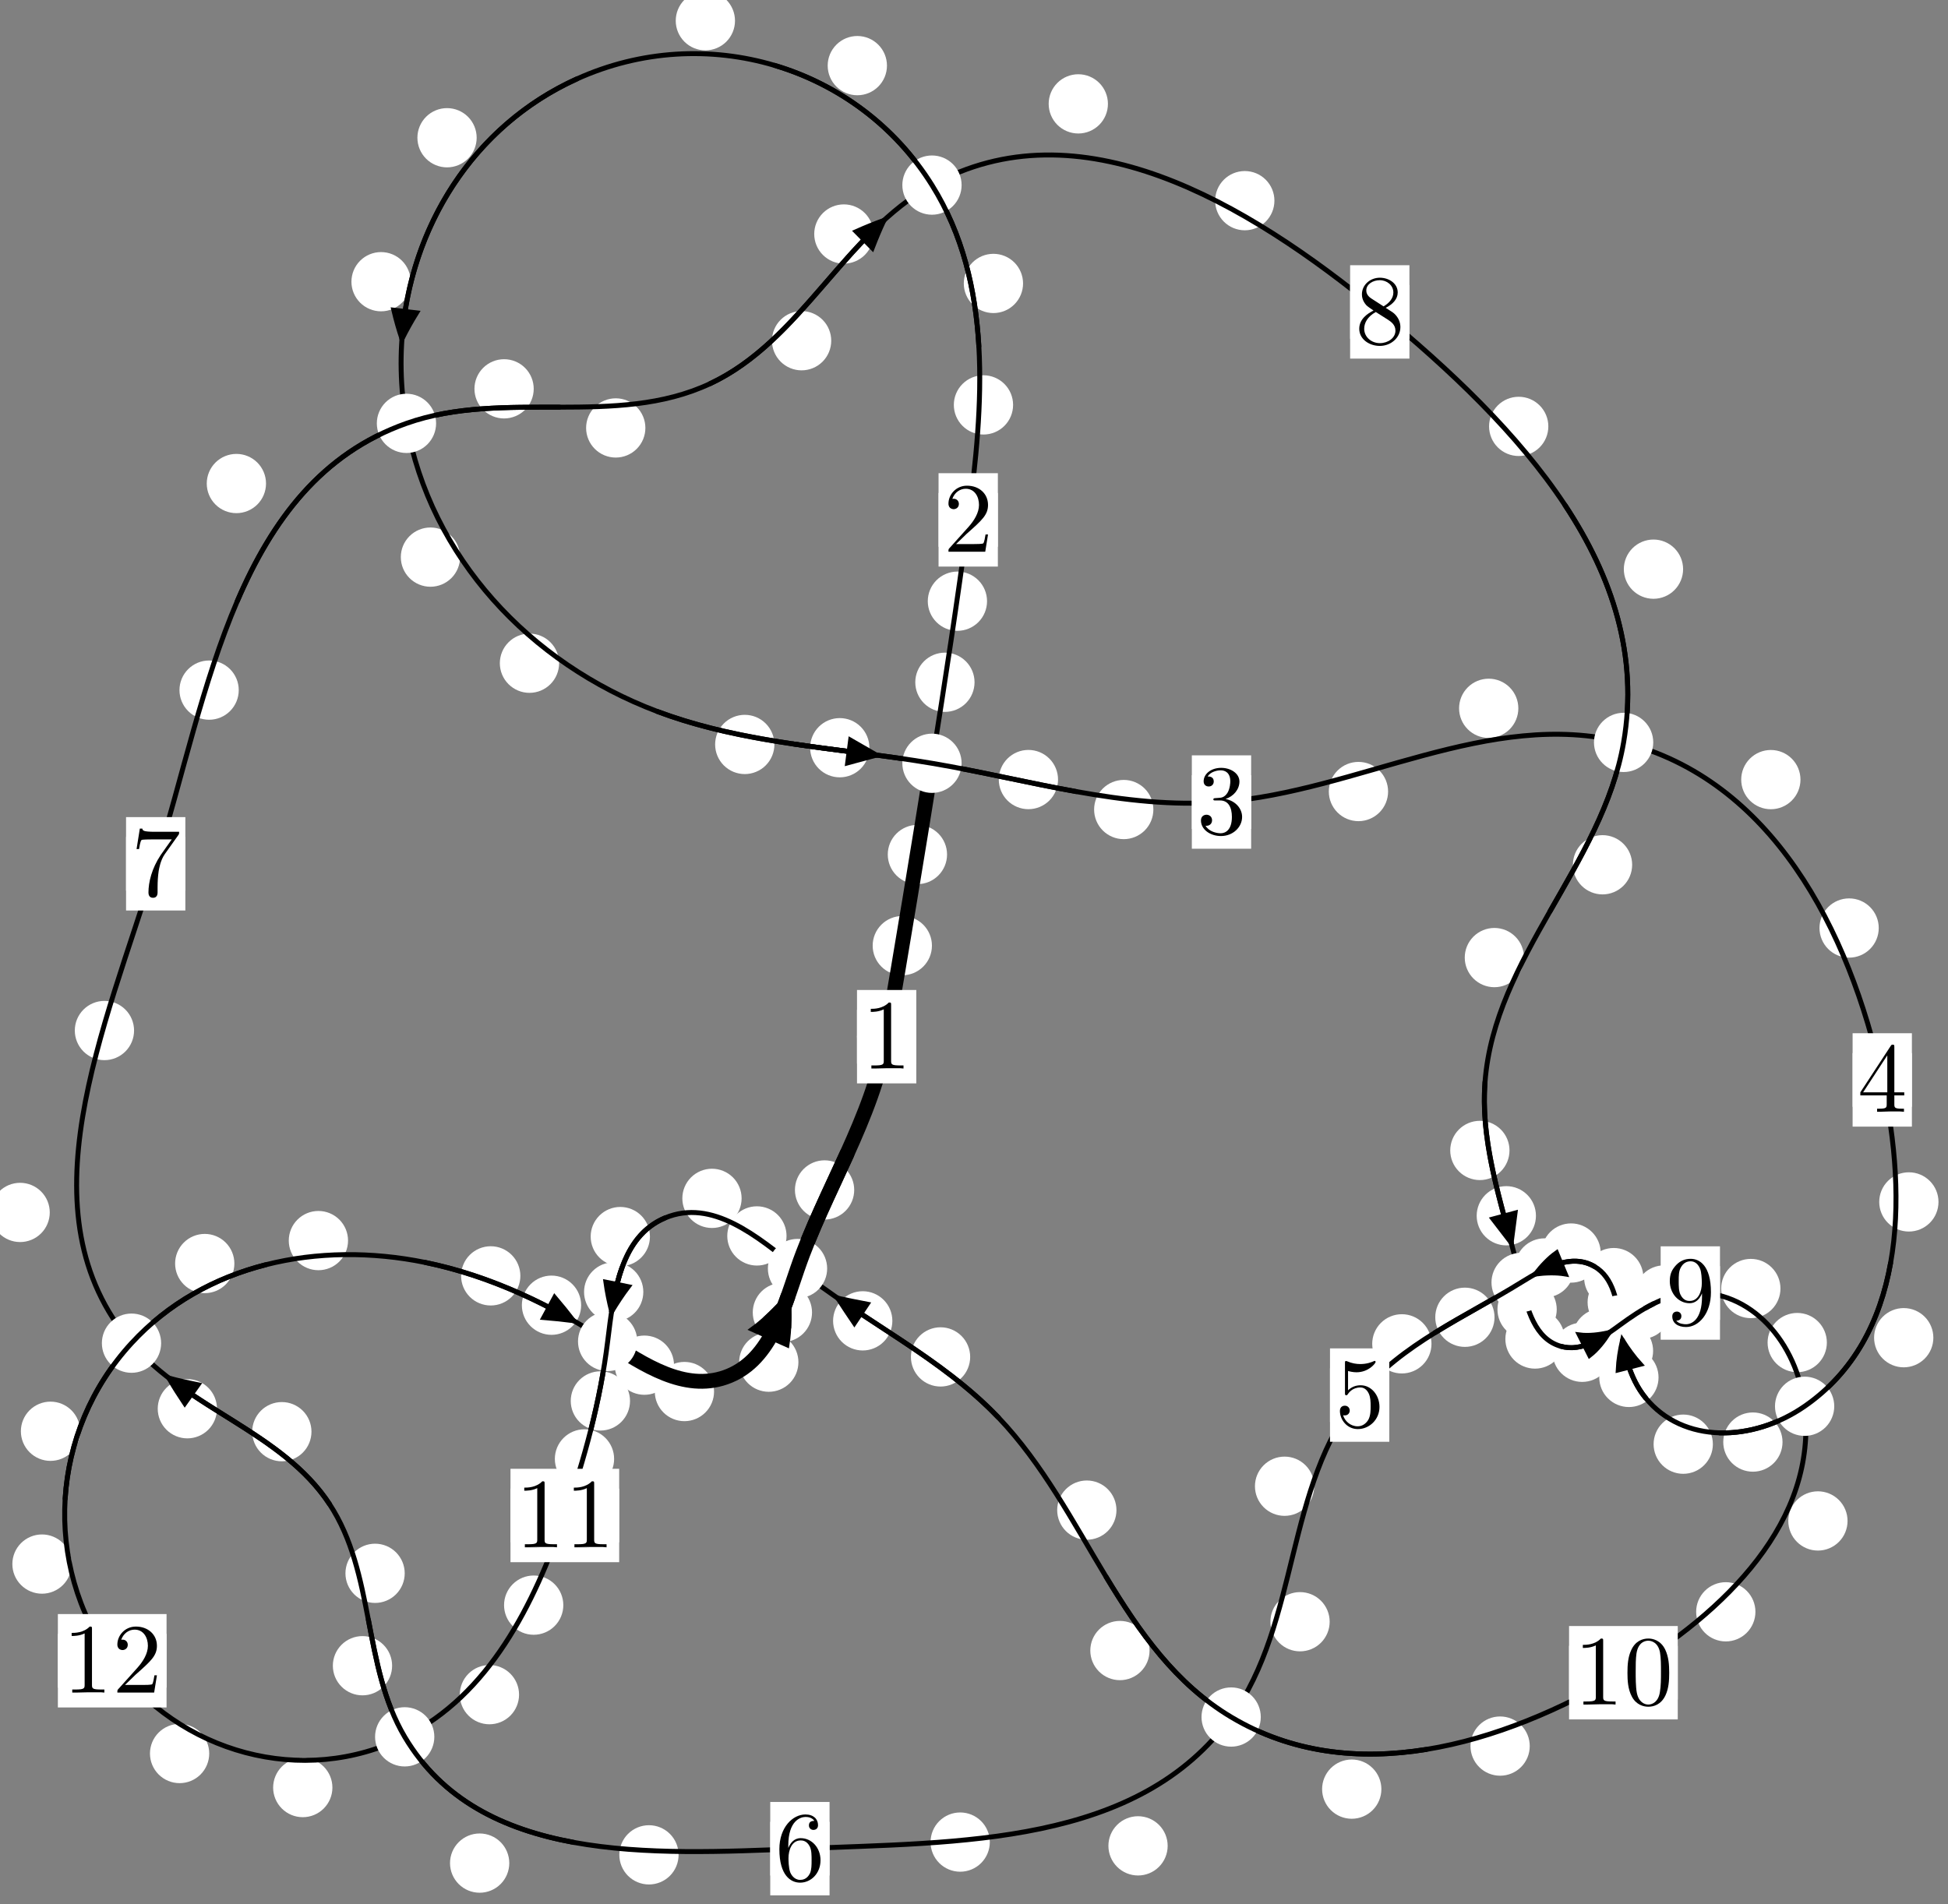 <?xml version="1.0"?>
<!-- Created by MetaPost 1.999 on 2021.07.06:0004 -->
<svg version="1.1" xmlns="http://www.w3.org/2000/svg" xmlns:xlink="http://www.w3.org/1999/xlink" width="196.477" height="192.099" viewBox="0 0 196.477 192.099">
<rect x="0" y="0" width="196.477" height="192.099" fill="#808080" stroke="none"/>
<!-- Original BoundingBox: -94.958755 -114.203049 101.518112 77.896362 -->
  <defs>
    <g transform="scale(0.01,0.01)" id="GLYPHcmr10_48">
      <path style="fill-rule: evenodd;" d="M460 -320C460 -400,455 -480,420 -554C374 -650,292 -666,250 -666C190 -666,117 -640,76 -547C44 -478,39 -400,39 -320C39 -245,43 -155,84 -79C127 2,200 22,249 22C303 22,379 1,423 -94C455 -163,460 -241,460 -320M249 -0C210 -0,151 -25,133 -121C122 -181,122 -273,122 -332C122 -396,122 -462,130 -516C149 -635,224 -644,249 -644C282 -644,348 -626,367 -527C377 -471,377 -395,377 -332C377 -257,377 -189,366 -125C351 -30,294 -0,249 -0"></path>
    </g>
    <g transform="scale(0.01,0.01)" id="GLYPHcmr10_49">
      <path style="fill-rule: evenodd;" d="M294 -640C294 -664,294 -666,271 -666C209 -602,121 -602,89 -602L89 -571C109 -571,168 -571,220 -597L220 -79C220 -43,217 -31,127 -31L95 -31L95 -0L257 -0L130 -3L217 -3L257 -3L297 -3L384 -3L419 -0L419 -31L387 -31C297 -31,294 -42,294 -79"></path>
    </g>
    <g transform="scale(0.01,0.01)" id="GLYPHcmr10_50">
      <path style="fill-rule: evenodd;" d="M127 -77L233 -180C389 -318,449 -372,449 -472C449 -586,359 -666,237 -666C124 -666,50 -574,50 -485C50 -429,100 -429,103 -429C120 -429,155 -441,155 -482C155 -508,137 -534,102 -534C94 -534,92 -534,89 -533C112 -598,166 -635,224 -635C315 -635,358 -554,358 -472C358 -392,308 -313,253 -251L61 -37C50 -26,50 -24,50 -0L421 -0L449 -174L424 -174C419 -144,412 -100,402 -85C395 -77,329 -77,307 -77"></path>
    </g>
    <g transform="scale(0.01,0.01)" id="GLYPHcmr10_51">
      <path style="fill-rule: evenodd;" d="M290 -352C372 -379,430 -449,430 -528C430 -610,342 -666,246 -666C145 -666,69 -606,69 -530C69 -497,91 -478,120 -478C151 -478,171 -500,171 -529C171 -579,124 -579,109 -579C140 -628,206 -641,242 -641C283 -641,338 -619,338 -529C338 -517,336 -459,310 -415C280 -367,246 -364,221 -363C213 -362,189 -360,182 -360C174 -359,167 -358,167 -348C167 -337,174 -337,191 -337L235 -337C317 -337,354 -269,354 -171C354 -35,285 -6,241 -6C198 -6,123 -23,88 -82C123 -77,154 -99,154 -137C154 -173,127 -193,98 -193C74 -193,42 -179,42 -135C42 -44,135 22,244 22C366 22,457 -69,457 -171C457 -253,394 -331,290 -352"></path>
    </g>
    <g transform="scale(0.01,0.01)" id="GLYPHcmr10_52">
      <path style="fill-rule: evenodd;" d="M294 -165L294 -78C294 -42,292 -31,218 -31L197 -31L197 -0L332 -0L238 -3L290 -3L332 -3L374 -3L427 -3L468 -0L468 -31L447 -31C373 -31,371 -42,371 -78L371 -165L471 -165L471 -196L371 -196L371 -651C371 -671,371 -677,355 -677C346 -677,343 -677,335 -665L28 -196L28 -165M300 -196L56 -196L300 -569"></path>
    </g>
    <g transform="scale(0.01,0.01)" id="GLYPHcmr10_53">
      <path style="fill-rule: evenodd;" d="M449 -201C449 -320,367 -420,259 -420C211 -420,168 -404,132 -369L132 -564C152 -558,185 -551,217 -551C340 -551,410 -642,410 -655C410 -661,407 -666,400 -666C399 -666,397 -666,392 -663C372 -654,323 -634,256 -634C216 -634,170 -641,123 -662C115 -665,113 -665,111 -665C101 -665,101 -657,101 -641L101 -345C101 -327,101 -319,115 -319C122 -319,124 -322,128 -328C139 -344,176 -398,257 -398C309 -398,334 -352,342 -334C358 -297,360 -258,360 -208C360 -173,360 -113,336 -71C312 -32,275 -6,229 -6C156 -6,99 -59,82 -118C85 -117,88 -116,99 -116C132 -116,149 -141,149 -165C149 -189,132 -214,99 -214C85 -214,50 -207,50 -161C50 -75,119 22,231 22C347 22,449 -74,449 -201"></path>
    </g>
    <g transform="scale(0.01,0.01)" id="GLYPHcmr10_54">
      <path style="fill-rule: evenodd;" d="M132 -328L132 -352C132 -605,256 -641,307 -641C331 -641,373 -635,395 -601C380 -601,340 -601,340 -556C340 -525,364 -510,386 -510C402 -510,432 -519,432 -558C432 -618,388 -666,305 -666C177 -666,42 -537,42 -316C42 -49,158 22,251 22C362 22,457 -72,457 -204C457 -331,368 -427,257 -427C189 -427,152 -376,132 -328M251 -6C188 -6,158 -66,152 -81C134 -128,134 -208,134 -226C134 -304,166 -404,256 -404C272 -404,318 -404,349 -342C367 -305,367 -254,367 -205C367 -157,367 -107,350 -71C320 -11,274 -6,251 -6"></path>
    </g>
    <g transform="scale(0.01,0.01)" id="GLYPHcmr10_55">
      <path style="fill-rule: evenodd;" d="M476 -609C485 -621,485 -623,485 -644L242 -644C120 -644,118 -657,114 -676L89 -676L56 -470L81 -470C84 -486,93 -549,106 -561C113 -567,191 -567,204 -567L411 -567C400 -551,321 -442,299 -409C209 -274,176 -135,176 -33C176 -23,176 22,222 22C268 22,268 -23,268 -33L268 -84C268 -139,271 -194,279 -248C283 -271,297 -357,341 -419"></path>
    </g>
    <g transform="scale(0.01,0.01)" id="GLYPHcmr10_56">
      <path style="fill-rule: evenodd;" d="M163 -457C117 -487,113 -521,113 -538C113 -599,178 -641,249 -641C322 -641,386 -589,386 -517C386 -460,347 -412,287 -377M309 -362C381 -399,430 -451,430 -517C430 -609,341 -666,250 -666C150 -666,69 -592,69 -499C69 -481,71 -436,113 -389C124 -377,161 -352,186 -335C128 -306,42 -250,42 -151C42 -45,144 22,249 22C362 22,457 -61,457 -168C457 -204,446 -249,408 -291C389 -312,373 -322,309 -362M209 -320L332 -242C360 -223,407 -193,407 -132C407 -58,332 -6,250 -6C164 -6,92 -68,92 -151C92 -209,124 -273,209 -320"></path>
    </g>
    <g transform="scale(0.01,0.01)" id="GLYPHcmr10_57">
      <path style="fill-rule: evenodd;" d="M367 -318L367 -286C367 -52,263 -6,205 -6C188 -6,134 -8,107 -42C151 -42,159 -71,159 -88C159 -119,135 -134,113 -134C97 -134,67 -125,67 -86C67 -19,121 22,206 22C335 22,457 -114,457 -329C457 -598,342 -666,253 -666C198 -666,149 -648,106 -603C65 -558,42 -516,42 -441C42 -316,130 -218,242 -218C303 -218,344 -260,367 -318M243 -241C227 -241,181 -241,150 -304C132 -341,132 -391,132 -440C132 -494,132 -541,153 -578C180 -628,218 -641,253 -641C299 -641,332 -607,349 -562C361 -530,365 -467,365 -421C365 -338,331 -241,243 -241"></path>
    </g>
  </defs>
  <path d="M93.996 95.397C93.996 94.604,93.681 93.844,93.121 93.284C92.56 92.723,91.8 92.408,91.007 92.408C90.215 92.408,89.454 92.723,88.894 93.284C88.333 93.844,88.019 94.604,88.019 95.397C88.019 96.19,88.333 96.95,88.894 97.51C89.454 98.071,90.215 98.386,91.007 98.386C91.8 98.386,92.56 98.071,93.121 97.51C93.681 96.95,93.996 96.19,93.996 95.397Z" style="fill: rgb(100%,100%,100%);stroke: none;"></path>
  <path d="M92.417 104.582C92.417 103.789,92.102 103.029,91.542 102.468C90.981 101.908,90.221 101.593,89.429 101.593C88.636 101.593,87.876 101.908,87.315 102.468C86.755 103.029,86.44 103.789,86.44 104.582C86.44 105.374,86.755 106.135,87.315 106.695C87.876 107.255,88.636 107.57,89.429 107.57C90.221 107.57,90.981 107.255,91.542 106.695C92.102 106.135,92.417 105.374,92.417 104.582Z" style="fill: rgb(100%,100%,100%);stroke: none;"></path>
  <path d="M98.293 68.828C98.293 68.036,97.978 67.275,97.418 66.715C96.857 66.154,96.097 65.839,95.304 65.839C94.512 65.839,93.751 66.154,93.191 66.715C92.631 67.275,92.316 68.036,92.316 68.828C92.316 69.621,92.631 70.381,93.191 70.942C93.751 71.502,94.512 71.817,95.304 71.817C96.097 71.817,96.857 71.502,97.418 70.942C97.978 70.381,98.293 69.621,98.293 68.828Z" style="fill: rgb(100%,100%,100%);stroke: none;"></path>
  <path d="M95.52 86.203C95.52 85.41,95.205 84.65,94.644 84.09C94.084 83.529,93.324 83.214,92.531 83.214C91.738 83.214,90.978 83.529,90.418 84.09C89.857 84.65,89.542 85.41,89.542 86.203C89.542 86.996,89.857 87.756,90.418 88.316C90.978 88.877,91.738 89.192,92.531 89.192C93.324 89.192,94.084 88.877,94.644 88.316C95.205 87.756,95.52 86.996,95.52 86.203Z" style="fill: rgb(100%,100%,100%);stroke: none;"></path>
  <path d="M102.182 40.847C102.182 40.054,101.867 39.294,101.307 38.734C100.746 38.173,99.986 37.858,99.193 37.858C98.401 37.858,97.64 38.173,97.08 38.734C96.519 39.294,96.205 40.054,96.205 40.847C96.205 41.64,96.519 42.4,97.08 42.96C97.64 43.521,98.401 43.836,99.193 43.836C99.986 43.836,100.746 43.521,101.307 42.96C101.867 42.4,102.182 41.64,102.182 40.847Z" style="fill: rgb(100%,100%,100%);stroke: none;"></path>
  <path d="M99.554 60.649C99.554 59.856,99.239 59.096,98.679 58.536C98.118 57.975,97.358 57.66,96.565 57.66C95.773 57.66,95.013 57.975,94.452 58.536C93.892 59.096,93.577 59.856,93.577 60.649C93.577 61.442,93.892 62.202,94.452 62.762C95.013 63.323,95.773 63.638,96.565 63.638C97.358 63.638,98.118 63.323,98.679 62.762C99.239 62.202,99.554 61.442,99.554 60.649Z" style="fill: rgb(100%,100%,100%);stroke: none;"></path>
  <path d="M89.46 6.621C89.46 5.828,89.145 5.068,88.584 4.508C88.024 3.947,87.264 3.632,86.471 3.632C85.678 3.632,84.918 3.947,84.358 4.508C83.797 5.068,83.482 5.828,83.482 6.621C83.482 7.414,83.797 8.174,84.358 8.734C84.918 9.295,85.678 9.61,86.471 9.61C87.264 9.61,88.024 9.295,88.584 8.734C89.145 8.174,89.46 7.414,89.46 6.621Z" style="fill: rgb(100%,100%,100%);stroke: none;"></path>
  <path d="M103.187 28.593C103.187 27.801,102.872 27.041,102.311 26.48C101.751 25.92,100.991 25.605,100.198 25.605C99.405 25.605,98.645 25.92,98.085 26.48C97.524 27.041,97.209 27.801,97.209 28.593C97.209 29.386,97.524 30.146,98.085 30.707C98.645 31.267,99.405 31.582,100.198 31.582C100.991 31.582,101.751 31.267,102.311 30.707C102.872 30.146,103.187 29.386,103.187 28.593Z" style="fill: rgb(100%,100%,100%);stroke: none;"></path>
  <path d="M48.077 13.895C48.077 13.103,47.762 12.343,47.202 11.782C46.641 11.222,45.881 10.907,45.088 10.907C44.296 10.907,43.536 11.222,42.975 11.782C42.415 12.343,42.1 13.103,42.1 13.895C42.1 14.688,42.415 15.448,42.975 16.009C43.536 16.569,44.296 16.884,45.088 16.884C45.881 16.884,46.641 16.569,47.202 16.009C47.762 15.448,48.077 14.688,48.077 13.895Z" style="fill: rgb(100%,100%,100%);stroke: none;"></path>
  <path d="M74.133 2.092C74.133 1.3,73.818 0.54,73.258 -0.021C72.697 -0.581,71.937 -0.896,71.144 -0.896C70.352 -0.896,69.592 -0.581,69.031 -0.021C68.471 0.54,68.156 1.3,68.156 2.092C68.156 2.885,68.471 3.645,69.031 4.206C69.592 4.766,70.352 5.081,71.144 5.081C71.937 5.081,72.697 4.766,73.258 4.206C73.818 3.645,74.133 2.885,74.133 2.092Z" style="fill: rgb(100%,100%,100%);stroke: none;"></path>
  <path d="M46.404 56.202C46.404 55.409,46.089 54.649,45.529 54.089C44.968 53.528,44.208 53.213,43.416 53.213C42.623 53.213,41.863 53.528,41.302 54.089C40.742 54.649,40.427 55.409,40.427 56.202C40.427 56.995,40.742 57.755,41.302 58.315C41.863 58.876,42.623 59.191,43.416 59.191C44.208 59.191,44.968 58.876,45.529 58.315C46.089 57.755,46.404 56.995,46.404 56.202Z" style="fill: rgb(100%,100%,100%);stroke: none;"></path>
  <path d="M41.423 28.419C41.423 27.626,41.108 26.866,40.548 26.305C39.987 25.745,39.227 25.43,38.434 25.43C37.642 25.43,36.882 25.745,36.321 26.305C35.761 26.866,35.446 27.626,35.446 28.419C35.446 29.211,35.761 29.971,36.321 30.532C36.882 31.092,37.642 31.407,38.434 31.407C39.227 31.407,39.987 31.092,40.548 30.532C41.108 29.971,41.423 29.211,41.423 28.419Z" style="fill: rgb(100%,100%,100%);stroke: none;"></path>
  <path d="M78.107 75.1C78.107 74.308,77.792 73.548,77.231 72.987C76.671 72.427,75.91 72.112,75.118 72.112C74.325 72.112,73.565 72.427,73.004 72.987C72.444 73.548,72.129 74.308,72.129 75.1C72.129 75.893,72.444 76.653,73.004 77.214C73.565 77.774,74.325 78.089,75.118 78.089C75.91 78.089,76.671 77.774,77.231 77.214C77.792 76.653,78.107 75.893,78.107 75.1Z" style="fill: rgb(100%,100%,100%);stroke: none;"></path>
  <path d="M56.392 66.906C56.392 66.113,56.077 65.353,55.516 64.793C54.956 64.232,54.196 63.917,53.403 63.917C52.61 63.917,51.85 64.232,51.29 64.793C50.729 65.353,50.414 66.113,50.414 66.906C50.414 67.699,50.729 68.459,51.29 69.019C51.85 69.58,52.61 69.895,53.403 69.895C54.196 69.895,54.956 69.58,55.516 69.019C56.077 68.459,56.392 67.699,56.392 66.906Z" style="fill: rgb(100%,100%,100%);stroke: none;"></path>
  <path d="M106.715 78.642C106.715 77.85,106.4 77.089,105.84 76.529C105.279 75.968,104.519 75.653,103.726 75.653C102.934 75.653,102.174 75.968,101.613 76.529C101.053 77.089,100.738 77.85,100.738 78.642C100.738 79.435,101.053 80.195,101.613 80.756C102.174 81.316,102.934 81.631,103.726 81.631C104.519 81.631,105.279 81.316,105.84 80.756C106.4 80.195,106.715 79.435,106.715 78.642Z" style="fill: rgb(100%,100%,100%);stroke: none;"></path>
  <path d="M87.688 75.43C87.688 74.637,87.373 73.877,86.813 73.316C86.252 72.756,85.492 72.441,84.7 72.441C83.907 72.441,83.147 72.756,82.586 73.316C82.026 73.877,81.711 74.637,81.711 75.43C81.711 76.222,82.026 76.983,82.586 77.543C83.147 78.104,83.907 78.418,84.7 78.418C85.492 78.418,86.252 78.104,86.813 77.543C87.373 76.983,87.688 76.222,87.688 75.43Z" style="fill: rgb(100%,100%,100%);stroke: none;"></path>
  <path d="M140.004 79.85C140.004 79.057,139.689 78.297,139.128 77.737C138.568 77.176,137.808 76.861,137.015 76.861C136.222 76.861,135.462 77.176,134.902 77.737C134.341 78.297,134.026 79.057,134.026 79.85C134.026 80.643,134.341 81.403,134.902 81.963C135.462 82.524,136.222 82.839,137.015 82.839C137.808 82.839,138.568 82.524,139.128 81.963C139.689 81.403,140.004 80.643,140.004 79.85Z" style="fill: rgb(100%,100%,100%);stroke: none;"></path>
  <path d="M116.33 81.667C116.33 80.874,116.015 80.114,115.455 79.553C114.894 78.993,114.134 78.678,113.342 78.678C112.549 78.678,111.789 78.993,111.228 79.553C110.668 80.114,110.353 80.874,110.353 81.667C110.353 82.459,110.668 83.219,111.228 83.78C111.789 84.34,112.549 84.655,113.342 84.655C114.134 84.655,114.894 84.34,115.455 83.78C116.015 83.219,116.33 82.459,116.33 81.667Z" style="fill: rgb(100%,100%,100%);stroke: none;"></path>
  <path d="M181.597 78.647C181.597 77.854,181.282 77.094,180.722 76.534C180.161 75.973,179.401 75.658,178.608 75.658C177.816 75.658,177.056 75.973,176.495 76.534C175.935 77.094,175.62 77.854,175.62 78.647C175.62 79.44,175.935 80.2,176.495 80.76C177.056 81.321,177.816 81.636,178.608 81.636C179.401 81.636,180.161 81.321,180.722 80.76C181.282 80.2,181.597 79.44,181.597 78.647Z" style="fill: rgb(100%,100%,100%);stroke: none;"></path>
  <path d="M153.141 71.455C153.141 70.662,152.826 69.902,152.266 69.342C151.706 68.781,150.945 68.466,150.153 68.466C149.36 68.466,148.6 68.781,148.039 69.342C147.479 69.902,147.164 70.662,147.164 71.455C147.164 72.248,147.479 73.008,148.039 73.568C148.6 74.129,149.36 74.444,150.153 74.444C150.945 74.444,151.706 74.129,152.266 73.568C152.826 73.008,153.141 72.248,153.141 71.455Z" style="fill: rgb(100%,100%,100%);stroke: none;"></path>
  <path d="M195.518 121.25C195.518 120.457,195.203 119.697,194.643 119.137C194.082 118.576,193.322 118.261,192.529 118.261C191.737 118.261,190.977 118.576,190.416 119.137C189.856 119.697,189.541 120.457,189.541 121.25C189.541 122.043,189.856 122.803,190.416 123.363C190.977 123.924,191.737 124.239,192.529 124.239C193.322 124.239,194.082 123.924,194.643 123.363C195.203 122.803,195.518 122.043,195.518 121.25Z" style="fill: rgb(100%,100%,100%);stroke: none;"></path>
  <path d="M189.492 93.619C189.492 92.826,189.177 92.066,188.617 91.505C188.056 90.945,187.296 90.63,186.503 90.63C185.711 90.63,184.951 90.945,184.39 91.505C183.83 92.066,183.515 92.826,183.515 93.619C183.515 94.411,183.83 95.172,184.39 95.732C184.951 96.293,185.711 96.607,186.503 96.607C187.296 96.607,188.056 96.293,188.617 95.732C189.177 95.172,189.492 94.411,189.492 93.619Z" style="fill: rgb(100%,100%,100%);stroke: none;"></path>
  <path d="M179.787 145.476C179.787 144.684,179.472 143.923,178.911 143.363C178.351 142.802,177.591 142.488,176.798 142.488C176.005 142.488,175.245 142.802,174.685 143.363C174.124 143.923,173.809 144.684,173.809 145.476C173.809 146.269,174.124 147.029,174.685 147.59C175.245 148.15,176.005 148.465,176.798 148.465C177.591 148.465,178.351 148.15,178.911 147.59C179.472 147.029,179.787 146.269,179.787 145.476Z" style="fill: rgb(100%,100%,100%);stroke: none;"></path>
  <path d="M195 134.947C195 134.155,194.685 133.395,194.125 132.834C193.564 132.274,192.804 131.959,192.012 131.959C191.219 131.959,190.459 132.274,189.898 132.834C189.338 133.395,189.023 134.155,189.023 134.947C189.023 135.74,189.338 136.5,189.898 137.061C190.459 137.621,191.219 137.936,192.012 137.936C192.804 137.936,193.564 137.621,194.125 137.061C194.685 136.5,195 135.74,195 134.947Z" style="fill: rgb(100%,100%,100%);stroke: none;"></path>
  <path d="M167.281 138.954C167.281 138.161,166.966 137.401,166.405 136.841C165.845 136.28,165.085 135.965,164.292 135.965C163.499 135.965,162.739 136.28,162.179 136.841C161.618 137.401,161.303 138.161,161.303 138.954C161.303 139.747,161.618 140.507,162.179 141.067C162.739 141.628,163.499 141.943,164.292 141.943C165.085 141.943,165.845 141.628,166.405 141.067C166.966 140.507,167.281 139.747,167.281 138.954Z" style="fill: rgb(100%,100%,100%);stroke: none;"></path>
  <path d="M172.762 145.69C172.762 144.897,172.447 144.137,171.886 143.576C171.326 143.016,170.566 142.701,169.773 142.701C168.98 142.701,168.22 143.016,167.66 143.576C167.099 144.137,166.784 144.897,166.784 145.69C166.784 146.482,167.099 147.243,167.66 147.803C168.22 148.364,168.98 148.678,169.773 148.678C170.566 148.678,171.326 148.364,171.886 147.803C172.447 147.243,172.762 146.482,172.762 145.69Z" style="fill: rgb(100%,100%,100%);stroke: none;"></path>
  <path d="M166.103 131.372C166.103 130.58,165.788 129.82,165.228 129.259C164.667 128.699,163.907 128.384,163.114 128.384C162.322 128.384,161.562 128.699,161.001 129.259C160.441 129.82,160.126 130.58,160.126 131.372C160.126 132.165,160.441 132.925,161.001 133.486C161.562 134.046,162.322 134.361,163.114 134.361C163.907 134.361,164.667 134.046,165.228 133.486C165.788 132.925,166.103 132.165,166.103 131.372Z" style="fill: rgb(100%,100%,100%);stroke: none;"></path>
  <path d="M166.734 136.279C166.734 135.487,166.419 134.726,165.859 134.166C165.298 133.605,164.538 133.29,163.746 133.29C162.953 133.29,162.193 133.605,161.632 134.166C161.072 134.726,160.757 135.487,160.757 136.279C160.757 137.072,161.072 137.832,161.632 138.393C162.193 138.953,162.953 139.268,163.746 139.268C164.538 139.268,165.298 138.953,165.859 138.393C166.419 137.832,166.734 137.072,166.734 136.279Z" style="fill: rgb(100%,100%,100%);stroke: none;"></path>
  <path d="M161.45 126.406C161.45 125.613,161.135 124.853,160.575 124.293C160.014 123.732,159.254 123.417,158.462 123.417C157.669 123.417,156.909 123.732,156.348 124.293C155.788 124.853,155.473 125.613,155.473 126.406C155.473 127.199,155.788 127.959,156.348 128.519C156.909 129.08,157.669 129.395,158.462 129.395C159.254 129.395,160.014 129.08,160.575 128.519C161.135 127.959,161.45 127.199,161.45 126.406Z" style="fill: rgb(100%,100%,100%);stroke: none;"></path>
  <path d="M165.753 128.885C165.753 128.093,165.438 127.332,164.877 126.772C164.317 126.212,163.557 125.897,162.764 125.897C161.971 125.897,161.211 126.212,160.651 126.772C160.09 127.332,159.775 128.093,159.775 128.885C159.775 129.678,160.09 130.438,160.651 130.999C161.211 131.559,161.971 131.874,162.764 131.874C163.557 131.874,164.317 131.559,164.877 130.999C165.438 130.438,165.753 129.678,165.753 128.885Z" style="fill: rgb(100%,100%,100%);stroke: none;"></path>
  <path d="M150.739 132.886C150.739 132.093,150.424 131.333,149.864 130.773C149.303 130.212,148.543 129.897,147.75 129.897C146.958 129.897,146.198 130.212,145.637 130.773C145.077 131.333,144.762 132.093,144.762 132.886C144.762 133.679,145.077 134.439,145.637 134.999C146.198 135.56,146.958 135.875,147.75 135.875C148.543 135.875,149.303 135.56,149.864 134.999C150.424 134.439,150.739 133.679,150.739 132.886Z" style="fill: rgb(100%,100%,100%);stroke: none;"></path>
  <path d="M158.767 127.912C158.767 127.119,158.452 126.359,157.891 125.798C157.331 125.238,156.571 124.923,155.778 124.923C154.985 124.923,154.225 125.238,153.665 125.798C153.104 126.359,152.789 127.119,152.789 127.912C152.789 128.704,153.104 129.465,153.665 130.025C154.225 130.585,154.985 130.9,155.778 130.9C156.571 130.9,157.331 130.585,157.891 130.025C158.452 129.465,158.767 128.704,158.767 127.912Z" style="fill: rgb(100%,100%,100%);stroke: none;"></path>
  <path d="M132.553 149.931C132.553 149.139,132.238 148.378,131.677 147.818C131.117 147.258,130.357 146.943,129.564 146.943C128.771 146.943,128.011 147.258,127.451 147.818C126.89 148.378,126.575 149.139,126.575 149.931C126.575 150.724,126.89 151.484,127.451 152.045C128.011 152.605,128.771 152.92,129.564 152.92C130.357 152.92,131.117 152.605,131.677 152.045C132.238 151.484,132.553 150.724,132.553 149.931Z" style="fill: rgb(100%,100%,100%);stroke: none;"></path>
  <path d="M144.381 135.567C144.381 134.774,144.066 134.014,143.505 133.453C142.945 132.893,142.185 132.578,141.392 132.578C140.599 132.578,139.839 132.893,139.279 133.453C138.718 134.014,138.403 134.774,138.403 135.567C138.403 136.359,138.718 137.12,139.279 137.68C139.839 138.241,140.599 138.555,141.392 138.555C142.185 138.555,142.945 138.241,143.505 137.68C144.066 137.12,144.381 136.359,144.381 135.567Z" style="fill: rgb(100%,100%,100%);stroke: none;"></path>
  <path d="M117.772 186.21C117.772 185.417,117.457 184.657,116.897 184.097C116.336 183.536,115.576 183.221,114.783 183.221C113.991 183.221,113.23 183.536,112.67 184.097C112.11 184.657,111.795 185.417,111.795 186.21C111.795 187.003,112.11 187.763,112.67 188.323C113.23 188.884,113.991 189.199,114.783 189.199C115.576 189.199,116.336 188.884,116.897 188.323C117.457 187.763,117.772 187.003,117.772 186.21Z" style="fill: rgb(100%,100%,100%);stroke: none;"></path>
  <path d="M134.112 163.6C134.112 162.808,133.797 162.048,133.236 161.487C132.676 160.927,131.916 160.612,131.123 160.612C130.33 160.612,129.57 160.927,129.01 161.487C128.449 162.048,128.134 162.808,128.134 163.6C128.134 164.393,128.449 165.153,129.01 165.714C129.57 166.274,130.33 166.589,131.123 166.589C131.916 166.589,132.676 166.274,133.236 165.714C133.797 165.153,134.112 164.393,134.112 163.6Z" style="fill: rgb(100%,100%,100%);stroke: none;"></path>
  <path d="M68.443 187.117C68.443 186.325,68.129 185.564,67.568 185.004C67.008 184.443,66.247 184.128,65.455 184.128C64.662 184.128,63.902 184.443,63.341 185.004C62.781 185.564,62.466 186.325,62.466 187.117C62.466 187.91,62.781 188.67,63.341 189.231C63.902 189.791,64.662 190.106,65.455 190.106C66.247 190.106,67.008 189.791,67.568 189.231C68.129 188.67,68.443 187.91,68.443 187.117Z" style="fill: rgb(100%,100%,100%);stroke: none;"></path>
  <path d="M99.834 185.83C99.834 185.037,99.519 184.277,98.959 183.717C98.398 183.156,97.638 182.841,96.846 182.841C96.053 182.841,95.293 183.156,94.732 183.717C94.172 184.277,93.857 185.037,93.857 185.83C93.857 186.623,94.172 187.383,94.732 187.943C95.293 188.504,96.053 188.819,96.846 188.819C97.638 188.819,98.398 188.504,98.959 187.943C99.519 187.383,99.834 186.623,99.834 185.83Z" style="fill: rgb(100%,100%,100%);stroke: none;"></path>
  <path d="M39.549 168.038C39.549 167.245,39.234 166.485,38.674 165.925C38.114 165.364,37.353 165.049,36.561 165.049C35.768 165.049,35.008 165.364,34.447 165.925C33.887 166.485,33.572 167.245,33.572 168.038C33.572 168.831,33.887 169.591,34.447 170.151C35.008 170.712,35.768 171.027,36.561 171.027C37.353 171.027,38.114 170.712,38.674 170.151C39.234 169.591,39.549 168.831,39.549 168.038Z" style="fill: rgb(100%,100%,100%);stroke: none;"></path>
  <path d="M51.367 187.95C51.367 187.158,51.052 186.397,50.492 185.837C49.931 185.276,49.171 184.961,48.378 184.961C47.586 184.961,46.825 185.276,46.265 185.837C45.704 186.397,45.389 187.158,45.389 187.95C45.389 188.743,45.704 189.503,46.265 190.064C46.825 190.624,47.586 190.939,48.378 190.939C49.171 190.939,49.931 190.624,50.492 190.064C51.052 189.503,51.367 188.743,51.367 187.95Z" style="fill: rgb(100%,100%,100%);stroke: none;"></path>
  <path d="M31.415 144.428C31.415 143.636,31.1 142.875,30.54 142.315C29.979 141.754,29.219 141.44,28.426 141.44C27.634 141.44,26.874 141.754,26.313 142.315C25.753 142.875,25.438 143.636,25.438 144.428C25.438 145.221,25.753 145.981,26.313 146.542C26.874 147.102,27.634 147.417,28.426 147.417C29.219 147.417,29.979 147.102,30.54 146.542C31.1 145.981,31.415 145.221,31.415 144.428Z" style="fill: rgb(100%,100%,100%);stroke: none;"></path>
  <path d="M40.82 158.717C40.82 157.924,40.505 157.164,39.944 156.603C39.384 156.043,38.623 155.728,37.831 155.728C37.038 155.728,36.278 156.043,35.717 156.603C35.157 157.164,34.842 157.924,34.842 158.717C34.842 159.509,35.157 160.269,35.717 160.83C36.278 161.39,37.038 161.705,37.831 161.705C38.623 161.705,39.384 161.39,39.944 160.83C40.505 160.269,40.82 159.509,40.82 158.717Z" style="fill: rgb(100%,100%,100%);stroke: none;"></path>
  <path d="M5.019 122.311C5.019 121.518,4.704 120.758,4.143 120.197C3.583 119.637,2.823 119.322,2.03 119.322C1.237 119.322,0.477 119.637,-0.083 120.197C-0.644 120.758,-0.959 121.518,-0.959 122.311C-0.959 123.103,-0.644 123.863,-0.083 124.424C0.477 124.984,1.237 125.299,2.03 125.299C2.823 125.299,3.583 124.984,4.143 124.424C4.704 123.863,5.019 123.103,5.019 122.311Z" style="fill: rgb(100%,100%,100%);stroke: none;"></path>
  <path d="M21.886 142.114C21.886 141.322,21.571 140.561,21.011 140.001C20.45 139.441,19.69 139.126,18.897 139.126C18.105 139.126,17.345 139.441,16.784 140.001C16.224 140.561,15.909 141.322,15.909 142.114C15.909 142.907,16.224 143.667,16.784 144.228C17.345 144.788,18.105 145.103,18.897 145.103C19.69 145.103,20.45 144.788,21.011 144.228C21.571 143.667,21.886 142.907,21.886 142.114Z" style="fill: rgb(100%,100%,100%);stroke: none;"></path>
  <path d="M24.08 69.62C24.08 68.827,23.765 68.067,23.204 67.506C22.644 66.946,21.884 66.631,21.091 66.631C20.298 66.631,19.538 66.946,18.978 67.506C18.417 68.067,18.102 68.827,18.102 69.62C18.102 70.412,18.417 71.172,18.978 71.733C19.538 72.293,20.298 72.608,21.091 72.608C21.884 72.608,22.644 72.293,23.204 71.733C23.765 71.172,24.08 70.412,24.08 69.62Z" style="fill: rgb(100%,100%,100%);stroke: none;"></path>
  <path d="M13.522 103.96C13.522 103.167,13.207 102.407,12.647 101.847C12.086 101.286,11.326 100.971,10.533 100.971C9.741 100.971,8.981 101.286,8.42 101.847C7.86 102.407,7.545 103.167,7.545 103.96C7.545 104.753,7.86 105.513,8.42 106.073C8.981 106.634,9.741 106.949,10.533 106.949C11.326 106.949,12.086 106.634,12.647 106.073C13.207 105.513,13.522 104.753,13.522 103.96Z" style="fill: rgb(100%,100%,100%);stroke: none;"></path>
  <path d="M53.831 39.226C53.831 38.433,53.517 37.673,52.956 37.112C52.396 36.552,51.635 36.237,50.843 36.237C50.05 36.237,49.29 36.552,48.729 37.112C48.169 37.673,47.854 38.433,47.854 39.226C47.854 40.018,48.169 40.779,48.729 41.339C49.29 41.899,50.05 42.214,50.843 42.214C51.635 42.214,52.396 41.899,52.956 41.339C53.517 40.779,53.831 40.018,53.831 39.226Z" style="fill: rgb(100%,100%,100%);stroke: none;"></path>
  <path d="M26.831 48.779C26.831 47.986,26.516 47.226,25.956 46.665C25.395 46.105,24.635 45.79,23.843 45.79C23.05 45.79,22.29 46.105,21.729 46.665C21.169 47.226,20.854 47.986,20.854 48.779C20.854 49.571,21.169 50.332,21.729 50.892C22.29 51.452,23.05 51.767,23.843 51.767C24.635 51.767,25.395 51.452,25.956 50.892C26.516 50.332,26.831 49.571,26.831 48.779Z" style="fill: rgb(100%,100%,100%);stroke: none;"></path>
  <path d="M83.839 34.372C83.839 33.579,83.524 32.819,82.964 32.259C82.403 31.698,81.643 31.383,80.85 31.383C80.058 31.383,79.297 31.698,78.737 32.259C78.176 32.819,77.862 33.579,77.862 34.372C77.862 35.165,78.176 35.925,78.737 36.485C79.297 37.046,80.058 37.361,80.85 37.361C81.643 37.361,82.403 37.046,82.964 36.485C83.524 35.925,83.839 35.165,83.839 34.372Z" style="fill: rgb(100%,100%,100%);stroke: none;"></path>
  <path d="M65.094 43.171C65.094 42.378,64.779 41.618,64.218 41.057C63.658 40.497,62.898 40.182,62.105 40.182C61.312 40.182,60.552 40.497,59.992 41.057C59.431 41.618,59.116 42.378,59.116 43.171C59.116 43.963,59.431 44.724,59.992 45.284C60.552 45.844,61.312 46.159,62.105 46.159C62.898 46.159,63.658 45.844,64.218 45.284C64.779 44.724,65.094 43.963,65.094 43.171Z" style="fill: rgb(100%,100%,100%);stroke: none;"></path>
  <path d="M111.747 10.478C111.747 9.686,111.432 8.926,110.872 8.365C110.311 7.805,109.551 7.49,108.759 7.49C107.966 7.49,107.206 7.805,106.645 8.365C106.085 8.926,105.77 9.686,105.77 10.478C105.77 11.271,106.085 12.031,106.645 12.592C107.206 13.152,107.966 13.467,108.759 13.467C109.551 13.467,110.311 13.152,110.872 12.592C111.432 12.031,111.747 11.271,111.747 10.478Z" style="fill: rgb(100%,100%,100%);stroke: none;"></path>
  <path d="M88.101 23.607C88.101 22.814,87.787 22.054,87.226 21.494C86.666 20.933,85.905 20.618,85.113 20.618C84.32 20.618,83.56 20.933,82.999 21.494C82.439 22.054,82.124 22.814,82.124 23.607C82.124 24.4,82.439 25.16,82.999 25.72C83.56 26.281,84.32 26.596,85.113 26.596C85.905 26.596,86.666 26.281,87.226 25.72C87.787 25.16,88.101 24.4,88.101 23.607Z" style="fill: rgb(100%,100%,100%);stroke: none;"></path>
  <path d="M156.167 43.015C156.167 42.222,155.852 41.462,155.291 40.901C154.731 40.341,153.971 40.026,153.178 40.026C152.385 40.026,151.625 40.341,151.065 40.901C150.504 41.462,150.189 42.222,150.189 43.015C150.189 43.807,150.504 44.568,151.065 45.128C151.625 45.689,152.385 46.003,153.178 46.003C153.971 46.003,154.731 45.689,155.291 45.128C155.852 44.568,156.167 43.807,156.167 43.015Z" style="fill: rgb(100%,100%,100%);stroke: none;"></path>
  <path d="M128.539 20.244C128.539 19.451,128.224 18.691,127.663 18.13C127.103 17.57,126.343 17.255,125.55 17.255C124.757 17.255,123.997 17.57,123.437 18.13C122.876 18.691,122.561 19.451,122.561 20.244C122.561 21.036,122.876 21.796,123.437 22.357C123.997 22.917,124.757 23.232,125.55 23.232C126.343 23.232,127.103 22.917,127.663 22.357C128.224 21.796,128.539 21.036,128.539 20.244Z" style="fill: rgb(100%,100%,100%);stroke: none;"></path>
  <path d="M164.621 87.239C164.621 86.446,164.306 85.686,163.746 85.126C163.185 84.565,162.425 84.25,161.632 84.25C160.84 84.25,160.08 84.565,159.519 85.126C158.959 85.686,158.644 86.446,158.644 87.239C158.644 88.032,158.959 88.792,159.519 89.352C160.08 89.913,160.84 90.228,161.632 90.228C162.425 90.228,163.185 89.913,163.746 89.352C164.306 88.792,164.621 88.032,164.621 87.239Z" style="fill: rgb(100%,100%,100%);stroke: none;"></path>
  <path d="M169.759 57.417C169.759 56.625,169.444 55.864,168.883 55.304C168.323 54.744,167.562 54.429,166.77 54.429C165.977 54.429,165.217 54.744,164.656 55.304C164.096 55.864,163.781 56.625,163.781 57.417C163.781 58.21,164.096 58.97,164.656 59.531C165.217 60.091,165.977 60.406,166.77 60.406C167.562 60.406,168.323 60.091,168.883 59.531C169.444 58.97,169.759 58.21,169.759 57.417Z" style="fill: rgb(100%,100%,100%);stroke: none;"></path>
  <path d="M152.249 116.057C152.249 115.264,151.935 114.504,151.374 113.944C150.814 113.383,150.053 113.068,149.261 113.068C148.468 113.068,147.708 113.383,147.147 113.944C146.587 114.504,146.272 115.264,146.272 116.057C146.272 116.85,146.587 117.61,147.147 118.17C147.708 118.731,148.468 119.046,149.261 119.046C150.053 119.046,150.814 118.731,151.374 118.17C151.935 117.61,152.249 116.85,152.249 116.057Z" style="fill: rgb(100%,100%,100%);stroke: none;"></path>
  <path d="M153.713 96.601C153.713 95.808,153.398 95.048,152.838 94.488C152.278 93.927,151.517 93.612,150.725 93.612C149.932 93.612,149.172 93.927,148.611 94.488C148.051 95.048,147.736 95.808,147.736 96.601C147.736 97.394,148.051 98.154,148.611 98.714C149.172 99.275,149.932 99.59,150.725 99.59C151.517 99.59,152.278 99.275,152.838 98.714C153.398 98.154,153.713 97.394,153.713 96.601Z" style="fill: rgb(100%,100%,100%);stroke: none;"></path>
  <path d="M157.014 132.092C157.014 131.299,156.699 130.539,156.138 129.979C155.578 129.418,154.818 129.103,154.025 129.103C153.232 129.103,152.472 129.418,151.912 129.979C151.351 130.539,151.036 131.299,151.036 132.092C151.036 132.885,151.351 133.645,151.912 134.205C152.472 134.766,153.232 135.081,154.025 135.081C154.818 135.081,155.578 134.766,156.138 134.205C156.699 133.645,157.014 132.885,157.014 132.092Z" style="fill: rgb(100%,100%,100%);stroke: none;"></path>
  <path d="M154.917 122.646C154.917 121.854,154.602 121.094,154.042 120.533C153.481 119.973,152.721 119.658,151.928 119.658C151.136 119.658,150.376 119.973,149.815 120.533C149.255 121.094,148.94 121.854,148.94 122.646C148.94 123.439,149.255 124.199,149.815 124.76C150.376 125.32,151.136 125.635,151.928 125.635C152.721 125.635,153.481 125.32,154.042 124.76C154.602 124.199,154.917 123.439,154.917 122.646Z" style="fill: rgb(100%,100%,100%);stroke: none;"></path>
  <path d="M162.569 136.419C162.569 135.626,162.254 134.866,161.694 134.306C161.133 133.745,160.373 133.43,159.58 133.43C158.788 133.43,158.028 133.745,157.467 134.306C156.907 134.866,156.592 135.626,156.592 136.419C156.592 137.212,156.907 137.972,157.467 138.532C158.028 139.093,158.788 139.408,159.58 139.408C160.373 139.408,161.133 139.093,161.694 138.532C162.254 137.972,162.569 137.212,162.569 136.419Z" style="fill: rgb(100%,100%,100%);stroke: none;"></path>
  <path d="M157.811 135.081C157.811 134.288,157.496 133.528,156.935 132.967C156.375 132.407,155.615 132.092,154.822 132.092C154.029 132.092,153.269 132.407,152.709 132.967C152.148 133.528,151.833 134.288,151.833 135.081C151.833 135.873,152.148 136.634,152.709 137.194C153.269 137.755,154.029 138.069,154.822 138.069C155.615 138.069,156.375 137.755,156.935 137.194C157.496 136.634,157.811 135.873,157.811 135.081Z" style="fill: rgb(100%,100%,100%);stroke: none;"></path>
  <path d="M168.529 132.088C168.529 131.295,168.214 130.535,167.654 129.974C167.093 129.414,166.333 129.099,165.54 129.099C164.748 129.099,163.987 129.414,163.427 129.974C162.866 130.535,162.551 131.295,162.551 132.088C162.551 132.88,162.866 133.641,163.427 134.201C163.987 134.762,164.748 135.076,165.54 135.076C166.333 135.076,167.093 134.762,167.654 134.201C168.214 133.641,168.529 132.88,168.529 132.088Z" style="fill: rgb(100%,100%,100%);stroke: none;"></path>
  <path d="M164.575 134.986C164.575 134.193,164.26 133.433,163.699 132.873C163.139 132.312,162.378 131.997,161.586 131.997C160.793 131.997,160.033 132.312,159.472 132.873C158.912 133.433,158.597 134.193,158.597 134.986C158.597 135.779,158.912 136.539,159.472 137.099C160.033 137.66,160.793 137.975,161.586 137.975C162.378 137.975,163.139 137.66,163.699 137.099C164.26 136.539,164.575 135.779,164.575 134.986Z" style="fill: rgb(100%,100%,100%);stroke: none;"></path>
  <path d="M179.578 129.986C179.578 129.193,179.263 128.433,178.703 127.873C178.142 127.312,177.382 126.997,176.59 126.997C175.797 126.997,175.037 127.312,174.476 127.873C173.916 128.433,173.601 129.193,173.601 129.986C173.601 130.779,173.916 131.539,174.476 132.099C175.037 132.66,175.797 132.975,176.59 132.975C177.382 132.975,178.142 132.66,178.703 132.099C179.263 131.539,179.578 130.779,179.578 129.986Z" style="fill: rgb(100%,100%,100%);stroke: none;"></path>
  <path d="M170.836 130.636C170.836 129.844,170.521 129.084,169.961 128.523C169.4 127.963,168.64 127.648,167.847 127.648C167.055 127.648,166.294 127.963,165.734 128.523C165.174 129.084,164.859 129.844,164.859 130.636C164.859 131.429,165.174 132.189,165.734 132.75C166.294 133.31,167.055 133.625,167.847 133.625C168.64 133.625,169.4 133.31,169.961 132.75C170.521 132.189,170.836 131.429,170.836 130.636Z" style="fill: rgb(100%,100%,100%);stroke: none;"></path>
  <path d="M186.346 153.433C186.346 152.64,186.031 151.88,185.471 151.319C184.91 150.759,184.15 150.444,183.357 150.444C182.565 150.444,181.805 150.759,181.244 151.319C180.684 151.88,180.369 152.64,180.369 153.433C180.369 154.225,180.684 154.986,181.244 155.546C181.805 156.107,182.565 156.422,183.357 156.422C184.15 156.422,184.91 156.107,185.471 155.546C186.031 154.986,186.346 154.225,186.346 153.433Z" style="fill: rgb(100%,100%,100%);stroke: none;"></path>
  <path d="M184.259 135.438C184.259 134.645,183.944 133.885,183.383 133.325C182.823 132.764,182.063 132.449,181.27 132.449C180.477 132.449,179.717 132.764,179.157 133.325C178.596 133.885,178.281 134.645,178.281 135.438C178.281 136.231,178.596 136.991,179.157 137.551C179.717 138.112,180.477 138.427,181.27 138.427C182.063 138.427,182.823 138.112,183.383 137.551C183.944 136.991,184.259 136.231,184.259 135.438Z" style="fill: rgb(100%,100%,100%);stroke: none;"></path>
  <path d="M154.292 176.146C154.292 175.353,153.977 174.593,153.416 174.032C152.856 173.472,152.096 173.157,151.303 173.157C150.51 173.157,149.75 173.472,149.19 174.032C148.629 174.593,148.314 175.353,148.314 176.146C148.314 176.938,148.629 177.699,149.19 178.259C149.75 178.819,150.51 179.134,151.303 179.134C152.096 179.134,152.856 178.819,153.416 178.259C153.977 177.699,154.292 176.938,154.292 176.146Z" style="fill: rgb(100%,100%,100%);stroke: none;"></path>
  <path d="M177.054 162.6C177.054 161.807,176.739 161.047,176.178 160.486C175.618 159.926,174.858 159.611,174.065 159.611C173.272 159.611,172.512 159.926,171.952 160.486C171.391 161.047,171.076 161.807,171.076 162.6C171.076 163.392,171.391 164.152,171.952 164.713C172.512 165.273,173.272 165.588,174.065 165.588C174.858 165.588,175.618 165.273,176.178 164.713C176.739 164.152,177.054 163.392,177.054 162.6Z" style="fill: rgb(100%,100%,100%);stroke: none;"></path>
  <path d="M115.946 166.507C115.946 165.714,115.631 164.954,115.071 164.394C114.511 163.833,113.75 163.518,112.958 163.518C112.165 163.518,111.405 163.833,110.844 164.394C110.284 164.954,109.969 165.714,109.969 166.507C109.969 167.3,110.284 168.06,110.844 168.62C111.405 169.181,112.165 169.496,112.958 169.496C113.75 169.496,114.511 169.181,115.071 168.62C115.631 168.06,115.946 167.3,115.946 166.507Z" style="fill: rgb(100%,100%,100%);stroke: none;"></path>
  <path d="M139.327 180.488C139.327 179.696,139.012 178.936,138.451 178.375C137.891 177.815,137.131 177.5,136.338 177.5C135.545 177.5,134.785 177.815,134.225 178.375C133.664 178.936,133.349 179.696,133.349 180.488C133.349 181.281,133.664 182.041,134.225 182.602C134.785 183.162,135.545 183.477,136.338 183.477C137.131 183.477,137.891 183.162,138.451 182.602C139.012 182.041,139.327 181.281,139.327 180.488Z" style="fill: rgb(100%,100%,100%);stroke: none;"></path>
  <path d="M97.853 136.886C97.853 136.094,97.538 135.333,96.978 134.773C96.417 134.212,95.657 133.897,94.864 133.897C94.072 133.897,93.312 134.212,92.751 134.773C92.191 135.333,91.876 136.094,91.876 136.886C91.876 137.679,92.191 138.439,92.751 139C93.312 139.56,94.072 139.875,94.864 139.875C95.657 139.875,96.417 139.56,96.978 139C97.538 138.439,97.853 137.679,97.853 136.886Z" style="fill: rgb(100%,100%,100%);stroke: none;"></path>
  <path d="M112.607 152.341C112.607 151.548,112.292 150.788,111.731 150.227C111.171 149.667,110.411 149.352,109.618 149.352C108.825 149.352,108.065 149.667,107.505 150.227C106.944 150.788,106.629 151.548,106.629 152.341C106.629 153.133,106.944 153.894,107.505 154.454C108.065 155.015,108.825 155.329,109.618 155.329C110.411 155.329,111.171 155.015,111.731 154.454C112.292 153.894,112.607 153.133,112.607 152.341Z" style="fill: rgb(100%,100%,100%);stroke: none;"></path>
  <path d="M79.331 124.681C79.331 123.888,79.016 123.128,78.456 122.567C77.895 122.007,77.135 121.692,76.342 121.692C75.55 121.692,74.789 122.007,74.229 122.567C73.668 123.128,73.353 123.888,73.353 124.681C73.353 125.473,73.668 126.234,74.229 126.794C74.789 127.355,75.55 127.669,76.342 127.669C77.135 127.669,77.895 127.355,78.456 126.794C79.016 126.234,79.331 125.473,79.331 124.681Z" style="fill: rgb(100%,100%,100%);stroke: none;"></path>
  <path d="M90.004 133.247C90.004 132.454,89.689 131.694,89.128 131.134C88.568 130.573,87.808 130.258,87.015 130.258C86.222 130.258,85.462 130.573,84.902 131.134C84.341 131.694,84.026 132.454,84.026 133.247C84.026 134.04,84.341 134.8,84.902 135.36C85.462 135.921,86.222 136.236,87.015 136.236C87.808 136.236,88.568 135.921,89.128 135.36C89.689 134.8,90.004 134.04,90.004 133.247Z" style="fill: rgb(100%,100%,100%);stroke: none;"></path>
  <path d="M65.554 124.746C65.554 123.953,65.239 123.193,64.678 122.632C64.118 122.072,63.358 121.757,62.565 121.757C61.772 121.757,61.012 122.072,60.452 122.632C59.891 123.193,59.576 123.953,59.576 124.746C59.576 125.538,59.891 126.299,60.452 126.859C61.012 127.42,61.772 127.734,62.565 127.734C63.358 127.734,64.118 127.42,64.678 126.859C65.239 126.299,65.554 125.538,65.554 124.746Z" style="fill: rgb(100%,100%,100%);stroke: none;"></path>
  <path d="M74.799 120.891C74.799 120.098,74.484 119.338,73.924 118.777C73.363 118.217,72.603 117.902,71.811 117.902C71.018 117.902,70.258 118.217,69.697 118.777C69.137 119.338,68.822 120.098,68.822 120.891C68.822 121.683,69.137 122.444,69.697 123.004C70.258 123.565,71.018 123.879,71.811 123.879C72.603 123.879,73.363 123.565,73.924 123.004C74.484 122.444,74.799 121.683,74.799 120.891Z" style="fill: rgb(100%,100%,100%);stroke: none;"></path>
  <path d="M63.544 141.327C63.544 140.534,63.229 139.774,62.669 139.214C62.108 138.653,61.348 138.338,60.555 138.338C59.763 138.338,59.002 138.653,58.442 139.214C57.881 139.774,57.566 140.534,57.566 141.327C57.566 142.12,57.881 142.88,58.442 143.44C59.002 144.001,59.763 144.316,60.555 144.316C61.348 144.316,62.108 144.001,62.669 143.44C63.229 142.88,63.544 142.12,63.544 141.327Z" style="fill: rgb(100%,100%,100%);stroke: none;"></path>
  <path d="M64.886 130.331C64.886 129.538,64.571 128.778,64.011 128.217C63.45 127.657,62.69 127.342,61.897 127.342C61.105 127.342,60.345 127.657,59.784 128.217C59.224 128.778,58.909 129.538,58.909 130.331C58.909 131.123,59.224 131.884,59.784 132.444C60.345 133.005,61.105 133.319,61.897 133.319C62.69 133.319,63.45 133.005,64.011 132.444C64.571 131.884,64.886 131.123,64.886 130.331Z" style="fill: rgb(100%,100%,100%);stroke: none;"></path>
  <path d="M56.817 161.927C56.817 161.134,56.502 160.374,55.942 159.814C55.381 159.253,54.621 158.938,53.828 158.938C53.036 158.938,52.276 159.253,51.715 159.814C51.155 160.374,50.84 161.134,50.84 161.927C50.84 162.72,51.155 163.48,51.715 164.04C52.276 164.601,53.036 164.916,53.828 164.916C54.621 164.916,55.381 164.601,55.942 164.04C56.502 163.48,56.817 162.72,56.817 161.927Z" style="fill: rgb(100%,100%,100%);stroke: none;"></path>
  <path d="M61.941 147.174C61.941 146.382,61.626 145.622,61.065 145.061C60.505 144.501,59.745 144.186,58.952 144.186C58.159 144.186,57.399 144.501,56.839 145.061C56.278 145.622,55.963 146.382,55.963 147.174C55.963 147.967,56.278 148.727,56.839 149.288C57.399 149.848,58.159 150.163,58.952 150.163C59.745 150.163,60.505 149.848,61.065 149.288C61.626 148.727,61.941 147.967,61.941 147.174Z" style="fill: rgb(100%,100%,100%);stroke: none;"></path>
  <path d="M33.527 180.331C33.527 179.538,33.212 178.778,32.651 178.217C32.091 177.657,31.331 177.342,30.538 177.342C29.745 177.342,28.985 177.657,28.425 178.217C27.864 178.778,27.549 179.538,27.549 180.331C27.549 181.123,27.864 181.883,28.425 182.444C28.985 183.004,29.745 183.319,30.538 183.319C31.331 183.319,32.091 183.004,32.651 182.444C33.212 181.883,33.527 181.123,33.527 180.331Z" style="fill: rgb(100%,100%,100%);stroke: none;"></path>
  <path d="M52.353 170.957C52.353 170.165,52.038 169.405,51.477 168.844C50.917 168.284,50.157 167.969,49.364 167.969C48.571 167.969,47.811 168.284,47.251 168.844C46.69 169.405,46.375 170.165,46.375 170.957C46.375 171.75,46.69 172.51,47.251 173.071C47.811 173.631,48.571 173.946,49.364 173.946C50.157 173.946,50.917 173.631,51.477 173.071C52.038 172.51,52.353 171.75,52.353 170.957Z" style="fill: rgb(100%,100%,100%);stroke: none;"></path>
  <path d="M7.223 157.784C7.223 156.991,6.908 156.231,6.348 155.671C5.787 155.11,5.027 154.795,4.235 154.795C3.442 154.795,2.682 155.11,2.121 155.671C1.561 156.231,1.246 156.991,1.246 157.784C1.246 158.577,1.561 159.337,2.121 159.897C2.682 160.458,3.442 160.773,4.235 160.773C5.027 160.773,5.787 160.458,6.348 159.897C6.908 159.337,7.223 158.577,7.223 157.784Z" style="fill: rgb(100%,100%,100%);stroke: none;"></path>
  <path d="M21.103 176.895C21.103 176.103,20.788 175.342,20.228 174.782C19.667 174.221,18.907 173.906,18.114 173.906C17.322 173.906,16.562 174.221,16.001 174.782C15.441 175.342,15.126 176.103,15.126 176.895C15.126 177.688,15.441 178.448,16.001 179.009C16.562 179.569,17.322 179.884,18.114 179.884C18.907 179.884,19.667 179.569,20.228 179.009C20.788 178.448,21.103 177.688,21.103 176.895Z" style="fill: rgb(100%,100%,100%);stroke: none;"></path>
  <path d="M23.639 127.466C23.639 126.673,23.325 125.913,22.764 125.352C22.204 124.792,21.443 124.477,20.651 124.477C19.858 124.477,19.098 124.792,18.537 125.352C17.977 125.913,17.662 126.673,17.662 127.466C17.662 128.258,17.977 129.019,18.537 129.579C19.098 130.139,19.858 130.454,20.651 130.454C21.443 130.454,22.204 130.139,22.764 129.579C23.325 129.019,23.639 128.258,23.639 127.466Z" style="fill: rgb(100%,100%,100%);stroke: none;"></path>
  <path d="M8.082 144.385C8.082 143.593,7.767 142.833,7.207 142.272C6.646 141.712,5.886 141.397,5.093 141.397C4.301 141.397,3.541 141.712,2.98 142.272C2.42 142.833,2.105 143.593,2.105 144.385C2.105 145.178,2.42 145.938,2.98 146.499C3.541 147.059,4.301 147.374,5.093 147.374C5.886 147.374,6.646 147.059,7.207 146.499C7.767 145.938,8.082 145.178,8.082 144.385Z" style="fill: rgb(100%,100%,100%);stroke: none;"></path>
  <path d="M52.484 128.71C52.484 127.917,52.169 127.157,51.609 126.596C51.048 126.036,50.288 125.721,49.496 125.721C48.703 125.721,47.943 126.036,47.382 126.596C46.822 127.157,46.507 127.917,46.507 128.71C46.507 129.502,46.822 130.262,47.382 130.823C47.943 131.383,48.703 131.698,49.496 131.698C50.288 131.698,51.048 131.383,51.609 130.823C52.169 130.262,52.484 129.502,52.484 128.71Z" style="fill: rgb(100%,100%,100%);stroke: none;"></path>
  <path d="M35.104 125.15C35.104 124.358,34.789 123.598,34.228 123.037C33.668 122.477,32.908 122.162,32.115 122.162C31.322 122.162,30.562 122.477,30.002 123.037C29.441 123.598,29.126 124.358,29.126 125.15C29.126 125.943,29.441 126.703,30.002 127.264C30.562 127.824,31.322 128.139,32.115 128.139C32.908 128.139,33.668 127.824,34.228 127.264C34.789 126.703,35.104 125.943,35.104 125.15Z" style="fill: rgb(100%,100%,100%);stroke: none;"></path>
  <path d="M67.982 137.719C67.982 136.927,67.667 136.167,67.106 135.606C66.546 135.046,65.786 134.731,64.993 134.731C64.2 134.731,63.44 135.046,62.88 135.606C62.319 136.167,62.004 136.927,62.004 137.719C62.004 138.512,62.319 139.272,62.88 139.833C63.44 140.393,64.2 140.708,64.993 140.708C65.786 140.708,66.546 140.393,67.106 139.833C67.667 139.272,67.982 138.512,67.982 137.719Z" style="fill: rgb(100%,100%,100%);stroke: none;"></path>
  <path d="M58.614 131.67C58.614 130.877,58.299 130.117,57.739 129.557C57.178 128.996,56.418 128.681,55.625 128.681C54.833 128.681,54.072 128.996,53.512 129.557C52.951 130.117,52.636 130.877,52.636 131.67C52.636 132.463,52.951 133.223,53.512 133.783C54.072 134.344,54.833 134.659,55.625 134.659C56.418 134.659,57.178 134.344,57.739 133.783C58.299 133.223,58.614 132.463,58.614 131.67Z" style="fill: rgb(100%,100%,100%);stroke: none;"></path>
  <path d="M80.529 137.416C80.529 136.624,80.214 135.864,79.654 135.303C79.094 134.743,78.333 134.428,77.541 134.428C76.748 134.428,75.988 134.743,75.427 135.303C74.867 135.864,74.552 136.624,74.552 137.416C74.552 138.209,74.867 138.969,75.427 139.53C75.988 140.09,76.748 140.405,77.541 140.405C78.333 140.405,79.094 140.09,79.654 139.53C80.214 138.969,80.529 138.209,80.529 137.416Z" style="fill: rgb(100%,100%,100%);stroke: none;"></path>
  <path d="M72.02 140.379C72.02 139.586,71.705 138.826,71.145 138.266C70.584 137.705,69.824 137.39,69.031 137.39C68.239 137.39,67.479 137.705,66.918 138.266C66.358 138.826,66.043 139.586,66.043 140.379C66.043 141.172,66.358 141.932,66.918 142.492C67.479 143.053,68.239 143.368,69.031 143.368C69.824 143.368,70.584 143.053,71.145 142.492C71.705 141.932,72.02 141.172,72.02 140.379Z" style="fill: rgb(100%,100%,100%);stroke: none;"></path>
  <path d="M86.156 120.042C86.156 119.249,85.841 118.489,85.28 117.928C84.72 117.368,83.96 117.053,83.167 117.053C82.374 117.053,81.614 117.368,81.054 117.928C80.493 118.489,80.178 119.249,80.178 120.042C80.178 120.834,80.493 121.594,81.054 122.155C81.614 122.715,82.374 123.03,83.167 123.03C83.96 123.03,84.72 122.715,85.28 122.155C85.841 121.594,86.156 120.834,86.156 120.042Z" style="fill: rgb(100%,100%,100%);stroke: none;"></path>
  <path d="M81.902 132.4C81.902 131.608,81.587 130.848,81.027 130.287C80.466 129.727,79.706 129.412,78.913 129.412C78.121 129.412,77.361 129.727,76.8 130.287C76.24 130.848,75.925 131.608,75.925 132.4C75.925 133.193,76.24 133.953,76.8 134.514C77.361 135.074,78.121 135.389,78.913 135.389C79.706 135.389,80.466 135.074,81.027 134.514C81.587 133.953,81.902 133.193,81.902 132.4Z" style="fill: rgb(100%,100%,100%);stroke: none;"></path>
  <path d="M89.429 104.582C91.007 95.397,92.531 86.203,94 77C95.304 68.828,96.565 60.649,97.654 52.446C99.193 40.847,100.198 28.593,94 18.673C86.471 6.621,71.144 2.092,58.179 7.965C45.088 13.895,38.434 28.419,40.997 42.709C43.416 56.202,53.403 66.906,66.278 71.765C75.118 75.1,84.7 75.43,94 77C103.726 78.642,113.342 81.667,123.2 80.91C137.015 79.85,150.153 71.455,163.759 74.894C178.608 78.647,186.503 93.619,189.845 108.943C192.529 121.25,192.012 134.947,182.016 141.865C176.798 145.476,169.773 145.69,165.967 141.012C164.292 138.954,163.746 136.279,163.407 133.651C163.114 131.372,162.764 128.885,160.796 127.751C158.462 126.406,155.778 127.912,153.421 129.372C147.75 132.886,141.392 135.567,137.135 140.736C129.564 149.931,131.123 163.6,124.175 173.215C114.783 186.21,96.846 185.83,80.679 186.493C65.455 187.117,48.378 187.95,40.818 175.212C36.561 168.038,37.831 158.717,33.233 151.731C28.426 144.428,18.897 142.114,13.264 135.5C2.03 122.311,10.533 103.96,15.704 87.141C21.091 69.62,23.843 48.779,40.997 42.709C50.843 39.226,62.105 43.171,71.613 38.708C80.85 34.372,85.113 23.607,94 18.673C108.759 10.478,125.55 20.244,139.166 31.466C153.178 43.015,166.77 57.417,163.759 74.894C161.632 87.239,150.725 96.601,149.779 109.164C149.261 116.057,151.928 122.646,153.421 129.372C154.025 132.092,154.822 135.081,157.429 135.814C159.58 136.419,161.586 134.986,163.407 133.651C165.54 132.088,167.847 130.636,170.488 130.44C176.59 129.986,181.27 135.438,182.016 141.865C183.357 153.433,174.065 162.6,163.738 168.745C151.303 176.146,136.338 180.488,124.175 173.215C112.958 166.507,109.618 152.341,100.698 142.997C94.864 136.886,87.015 133.247,80.439 127.969C76.342 124.681,71.811 120.891,67.094 122.857C62.565 124.746,61.897 130.331,61.288 135.327C60.555 141.327,58.952 147.174,56.969 152.883C53.828 161.927,49.364 170.957,40.818 175.212C30.538 180.331,18.114 176.895,11.318 167.537C4.235 157.784,5.093 144.385,13.264 135.5C20.651 127.466,32.115 125.15,42.888 127.356C49.496 128.71,55.625 131.67,61.288 135.327C64.993 137.719,69.031 140.379,73.154 138.944C77.541 137.416,78.913 132.4,80.439 127.969C83.167 120.042,88.005 112.864,89.429 104.582" style="stroke:rgb(0%,0%,0%); stroke-width: 0.498;stroke-linecap: round;stroke-linejoin: round;stroke-miterlimit: 10;fill: none;"></path>
  <path d="M89.429 104.582C91.007 95.397,92.531 86.203,94 77" style="stroke:rgb(0%,0%,0%); stroke-width: 1.494;stroke-linecap: round;stroke-linejoin: round;stroke-miterlimit: 10;fill: none;"></path>
  <path d="M61.288 135.327C64.993 137.719,69.031 140.379,73.154 138.944C77.541 137.416,78.913 132.4,80.439 127.969C83.167 120.042,88.005 112.864,89.429 104.582" style="stroke:rgb(0%,0%,0%); stroke-width: 1.494;stroke-linecap: round;stroke-linejoin: round;stroke-miterlimit: 10;fill: none;"></path>
  <path d="M96.989 77C96.989 76.207,96.674 75.447,96.113 74.887C95.553 74.326,94.793 74.011,94 74.011C93.207 74.011,92.447 74.326,91.887 74.887C91.326 75.447,91.011 76.207,91.011 77C91.011 77.793,91.326 78.553,91.887 79.113C92.447 79.674,93.207 79.989,94 79.989C94.793 79.989,95.553 79.674,96.113 79.113C96.674 78.553,96.989 77.793,96.989 77Z" style="fill: rgb(100%,100%,100%);stroke: none;"></path>
  <path d="M79.966 75.044C84.629 75.74,89.35 76.215,94 77C98.863 77.821,103.699 78.988,108.551 79.855" style="stroke:rgb(0%,0%,0%); stroke-width: 0.498;stroke-linecap: round;stroke-linejoin: round;stroke-miterlimit: 10;fill: none;"></path>
  <path d="M43.985 42.709C43.985 41.917,43.67 41.157,43.11 40.596C42.549 40.036,41.789 39.721,40.997 39.721C40.204 39.721,39.444 40.036,38.883 40.596C38.323 41.157,38.008 41.917,38.008 42.709C38.008 43.502,38.323 44.262,38.883 44.823C39.444 45.383,40.204 45.698,40.997 45.698C41.789 45.698,42.549 45.383,43.11 44.823C43.67 44.262,43.985 43.502,43.985 42.709Z" style="fill: rgb(100%,100%,100%);stroke: none;"></path>
  <path d="M23.938 60.631C27.443 52.472,32.42 45.744,40.997 42.709C45.92 40.968,51.197 41.083,56.432 41.076" style="stroke:rgb(0%,0%,0%); stroke-width: 0.498;stroke-linecap: round;stroke-linejoin: round;stroke-miterlimit: 10;fill: none;"></path>
  <path d="M166.748 74.894C166.748 74.101,166.433 73.341,165.872 72.781C165.312 72.22,164.552 71.905,163.759 71.905C162.966 71.905,162.206 72.22,161.646 72.781C161.085 73.341,160.77 74.101,160.77 74.894C160.77 75.687,161.085 76.447,161.646 77.007C162.206 77.568,162.966 77.883,163.759 77.883C164.552 77.883,165.312 77.568,165.872 77.007C166.433 76.447,166.748 75.687,166.748 74.894Z" style="fill: rgb(100%,100%,100%);stroke: none;"></path>
  <path d="M157.846 50.957C162.619 58.186,165.264 66.156,163.759 74.894C162.696 81.067,159.437 86.493,156.326 91.947" style="stroke:rgb(0%,0%,0%); stroke-width: 0.498;stroke-linecap: round;stroke-linejoin: round;stroke-miterlimit: 10;fill: none;"></path>
  <path d="M166.396 133.651C166.396 132.858,166.081 132.098,165.521 131.537C164.96 130.977,164.2 130.662,163.407 130.662C162.615 130.662,161.855 130.977,161.294 131.537C160.734 132.098,160.419 132.858,160.419 133.651C160.419 134.443,160.734 135.204,161.294 135.764C161.855 136.325,162.615 136.639,163.407 136.639C164.2 136.639,164.96 136.325,165.521 135.764C166.081 135.204,166.396 134.443,166.396 133.651Z" style="fill: rgb(100%,100%,100%);stroke: none;"></path>
  <path d="M160.542 135.46C161.54 135.01,162.497 134.318,163.407 133.651C164.474 132.869,165.584 132.116,166.757 131.533" style="stroke:rgb(0%,0%,0%); stroke-width: 0.498;stroke-linecap: round;stroke-linejoin: round;stroke-miterlimit: 10;fill: none;"></path>
  <path d="M127.163 173.215C127.163 172.422,126.849 171.662,126.288 171.102C125.728 170.541,124.967 170.226,124.175 170.226C123.382 170.226,122.622 170.541,122.061 171.102C121.501 171.662,121.186 172.422,121.186 173.215C121.186 174.008,121.501 174.768,122.061 175.328C122.622 175.889,123.382 176.204,124.175 176.204C124.967 176.204,125.728 175.889,126.288 175.328C126.849 174.768,127.163 174.008,127.163 173.215Z" style="fill: rgb(100%,100%,100%);stroke: none;"></path>
  <path d="M143.855 176.483C137.038 177.584,130.256 176.852,124.175 173.215C118.566 169.861,114.927 164.642,111.575 159.094" style="stroke:rgb(0%,0%,0%); stroke-width: 0.498;stroke-linecap: round;stroke-linejoin: round;stroke-miterlimit: 10;fill: none;"></path>
  <path d="M16.252 135.5C16.252 134.707,15.937 133.947,15.377 133.386C14.816 132.826,14.056 132.511,13.264 132.511C12.471 132.511,11.711 132.826,11.15 133.386C10.59 133.947,10.275 134.707,10.275 135.5C10.275 136.292,10.59 137.053,11.15 137.613C11.711 138.174,12.471 138.489,13.264 138.489C14.056 138.489,14.816 138.174,15.377 137.613C15.937 137.053,16.252 136.292,16.252 135.5Z" style="fill: rgb(100%,100%,100%);stroke: none;"></path>
  <path d="M6.571 151.193C6.921 145.514,9.179 139.943,13.264 135.5C16.957 131.483,21.67 128.895,26.806 127.588" style="stroke:rgb(0%,0%,0%); stroke-width: 0.498;stroke-linecap: round;stroke-linejoin: round;stroke-miterlimit: 10;fill: none;"></path>
  <path d="M96.989 18.673C96.989 17.88,96.674 17.12,96.113 16.559C95.553 15.999,94.793 15.684,94 15.684C93.207 15.684,92.447 15.999,91.887 16.559C91.326 17.12,91.011 17.88,91.011 18.673C91.011 19.465,91.326 20.225,91.887 20.786C92.447 21.346,93.207 21.661,94 21.661C94.793 21.661,95.553 21.346,96.113 20.786C96.674 20.225,96.989 19.465,96.989 18.673Z" style="fill: rgb(100%,100%,100%);stroke: none;"></path>
  <path d="M98.728 34.93C98.397 29.177,97.099 23.633,94 18.673C90.235 12.647,84.522 8.502,78.128 6.597" style="stroke:rgb(0%,0%,0%); stroke-width: 0.498;stroke-linecap: round;stroke-linejoin: round;stroke-miterlimit: 10;fill: none;"></path>
  <path d="M156.41 129.372C156.41 128.579,156.095 127.819,155.535 127.259C154.974 126.698,154.214 126.383,153.421 126.383C152.629 126.383,151.868 126.698,151.308 127.259C150.748 127.819,150.433 128.579,150.433 129.372C150.433 130.165,150.748 130.925,151.308 131.485C151.868 132.046,152.629 132.361,153.421 132.361C154.214 132.361,154.974 132.046,155.535 131.485C156.095 130.925,156.41 130.165,156.41 129.372Z" style="fill: rgb(100%,100%,100%);stroke: none;"></path>
  <path d="M157.117 127.51C155.86 127.9,154.6 128.642,153.421 129.372C150.586 131.129,147.579 132.678,144.748 134.433" style="stroke:rgb(0%,0%,0%); stroke-width: 0.498;stroke-linecap: round;stroke-linejoin: round;stroke-miterlimit: 10;fill: none;"></path>
  <path d="M185.004 141.865C185.004 141.073,184.689 140.313,184.129 139.752C183.568 139.192,182.808 138.877,182.016 138.877C181.223 138.877,180.463 139.192,179.902 139.752C179.342 140.313,179.027 141.073,179.027 141.865C179.027 142.658,179.342 143.418,179.902 143.979C180.463 144.539,181.223 144.854,182.016 144.854C182.808 144.854,183.568 144.539,184.129 143.979C184.689 143.418,185.004 142.658,185.004 141.865Z" style="fill: rgb(100%,100%,100%);stroke: none;"></path>
  <path d="M190.685 127.425C189.642 133.253,187.014 138.406,182.016 141.865C179.407 143.671,176.346 144.627,173.462 144.547" style="stroke:rgb(0%,0%,0%); stroke-width: 0.498;stroke-linecap: round;stroke-linejoin: round;stroke-miterlimit: 10;fill: none;"></path>
  <path d="M83.427 127.969C83.427 127.176,83.112 126.416,82.552 125.855C81.992 125.295,81.231 124.98,80.439 124.98C79.646 124.98,78.886 125.295,78.325 125.855C77.765 126.416,77.45 127.176,77.45 127.969C77.45 128.761,77.765 129.521,78.325 130.082C78.886 130.642,79.646 130.957,80.439 130.957C81.231 130.957,81.992 130.642,82.552 130.082C83.112 129.521,83.427 128.761,83.427 127.969Z" style="fill: rgb(100%,100%,100%);stroke: none;"></path>
  <path d="M77.869 134.545C78.952 132.546,79.676 130.185,80.439 127.969C81.803 124.005,83.694 120.229,85.423 116.408" style="stroke:rgb(0%,0%,0%); stroke-width: 1.494;stroke-linecap: round;stroke-linejoin: round;stroke-miterlimit: 10;fill: none;"></path>
  <path d="M43.807 175.212C43.807 174.419,43.492 173.659,42.932 173.099C42.371 172.538,41.611 172.223,40.818 172.223C40.026 172.223,39.266 172.538,38.705 173.099C38.145 173.659,37.83 174.419,37.83 175.212C37.83 176.005,38.145 176.765,38.705 177.325C39.266 177.886,40.026 178.201,40.818 178.201C41.611 178.201,42.371 177.886,42.932 177.325C43.492 176.765,43.807 176.005,43.807 175.212Z" style="fill: rgb(100%,100%,100%);stroke: none;"></path>
  <path d="M57.875 185.863C50.757 184.557,44.598 181.581,40.818 175.212C38.69 171.625,37.943 167.501,37.153 163.401" style="stroke:rgb(0%,0%,0%); stroke-width: 0.498;stroke-linecap: round;stroke-linejoin: round;stroke-miterlimit: 10;fill: none;"></path>
  <path d="M64.276 135.327C64.276 134.534,63.961 133.774,63.401 133.213C62.84 132.653,62.08 132.338,61.288 132.338C60.495 132.338,59.735 132.653,59.174 133.213C58.614 133.774,58.299 134.534,58.299 135.327C58.299 136.119,58.614 136.879,59.174 137.44C59.735 138,60.495 138.315,61.288 138.315C62.08 138.315,62.84 138,63.401 137.44C63.961 136.879,64.276 136.119,64.276 135.327Z" style="fill: rgb(100%,100%,100%);stroke: none;"></path>
  <path d="M62.721 127.927C61.912 130.183,61.593 132.829,61.288 135.327C60.921 138.327,60.337 141.289,59.597 144.214" style="stroke:rgb(0%,0%,0%); stroke-width: 0.498;stroke-linecap: round;stroke-linejoin: round;stroke-miterlimit: 10;fill: none;"></path>
  <path d="M73.154 138.944C76.663 137.722,78.244 134.267,79.516 130.665" style="stroke:rgb(0%,0%,0%); stroke-width: 0.498;stroke-linecap: round;stroke-linejoin: round;stroke-miterlimit: 10;fill: none;"></path>
  <path d="M79.377 135.663C79.63 134.079,79.607 132.374,79.516 130.665C78.372 131.938,77.182 133.159,75.884 134.101Z" style="stroke:rgb(0%,0%,0%); stroke-width: 0.498;fill: rgb(0%,0%,0%);"></path>
  <path d="M73.154 138.944C76.663 137.722,78.244 134.267,79.516 130.665" style="stroke:rgb(0%,0%,0%); stroke-width: 0.498;stroke-linecap: round;stroke-linejoin: round;stroke-miterlimit: 10;fill: none;"></path>
  <path d="M79.563 133.665C79.6 132.682,79.57 131.674,79.516 130.665C78.841 131.417,78.149 132.15,77.429 132.819Z" style="stroke:rgb(0%,0%,0%); stroke-width: 0.498;fill: rgb(0%,0%,0%);"></path>
  <path d="M58.179 7.965C47.706 12.709,41.353 22.953,40.543 34.178" style="stroke:rgb(0%,0%,0%); stroke-width: 0.498;stroke-linecap: round;stroke-linejoin: round;stroke-miterlimit: 10;fill: none;"></path>
  <path d="M39.725 31.291C39.953 32.261,40.226 33.224,40.543 34.178C40.993 33.28,41.481 32.406,42.005 31.558Z" style="stroke:rgb(0%,0%,0%); stroke-width: 0.498;fill: rgb(0%,0%,0%);"></path>
  <path d="M66.278 71.765C73.35 74.433,80.897 75.178,88.394 76.173" style="stroke:rgb(0%,0%,0%); stroke-width: 0.498;stroke-linecap: round;stroke-linejoin: round;stroke-miterlimit: 10;fill: none;"></path>
  <path d="M85.498 76.954C86.463 76.693,87.428 76.431,88.394 76.173C87.529 75.672,86.661 75.175,85.794 74.677Z" style="stroke:rgb(0%,0%,0%); stroke-width: 0.498;fill: rgb(0%,0%,0%);"></path>
  <path d="M165.967 141.012C164.627 139.366,164.009 137.324,163.643 135.228" style="stroke:rgb(0%,0%,0%); stroke-width: 0.498;stroke-linecap: round;stroke-linejoin: round;stroke-miterlimit: 10;fill: none;"></path>
  <path d="M165.439 137.631C164.772 136.898,164.183 136.079,163.643 135.228C163.423 136.212,163.26 137.207,163.214 138.197Z" style="stroke:rgb(0%,0%,0%); stroke-width: 0.498;fill: rgb(0%,0%,0%);"></path>
  <path d="M160.796 127.751C158.929 126.675,156.838 127.423,154.869 128.514" style="stroke:rgb(0%,0%,0%); stroke-width: 0.498;stroke-linecap: round;stroke-linejoin: round;stroke-miterlimit: 10;fill: none;"></path>
  <path d="M156.992 126.394C156.216 126.944,155.517 127.7,154.869 128.514C155.902 128.396,156.931 128.356,157.869 128.516Z" style="stroke:rgb(0%,0%,0%); stroke-width: 0.498;fill: rgb(0%,0%,0%);"></path>
  <path d="M33.233 151.731C29.388 145.889,22.52 143.239,17.042 139.027" style="stroke:rgb(0%,0%,0%); stroke-width: 0.498;stroke-linecap: round;stroke-linejoin: round;stroke-miterlimit: 10;fill: none;"></path>
  <path d="M19.966 139.699C18.982 139.504,18.005 139.286,17.042 139.027C17.54 139.891,18.076 140.735,18.635 141.569Z" style="stroke:rgb(0%,0%,0%); stroke-width: 0.498;fill: rgb(0%,0%,0%);"></path>
  <path d="M71.613 38.708C79.003 35.239,83.209 27.656,89.146 22.235" style="stroke:rgb(0%,0%,0%); stroke-width: 0.498;stroke-linecap: round;stroke-linejoin: round;stroke-miterlimit: 10;fill: none;"></path>
  <path d="M87.976 24.997C88.337 24.061,88.723 23.137,89.146 22.235C88.209 22.574,87.283 22.954,86.365 23.361Z" style="stroke:rgb(0%,0%,0%); stroke-width: 0.498;fill: rgb(0%,0%,0%);"></path>
  <path d="M149.779 109.164C149.364 114.678,150.989 119.999,152.42 125.35" style="stroke:rgb(0%,0%,0%); stroke-width: 0.498;stroke-linecap: round;stroke-linejoin: round;stroke-miterlimit: 10;fill: none;"></path>
  <path d="M150.59 122.972C151.197 123.766,151.811 124.556,152.42 125.35C152.551 124.358,152.675 123.365,152.807 122.375Z" style="stroke:rgb(0%,0%,0%); stroke-width: 0.498;fill: rgb(0%,0%,0%);"></path>
  <path d="M157.429 135.814C159.15 136.298,160.778 135.478,162.293 134.446" style="stroke:rgb(0%,0%,0%); stroke-width: 0.498;stroke-linecap: round;stroke-linejoin: round;stroke-miterlimit: 10;fill: none;"></path>
  <path d="M160.335 136.719C161.095 136.133,161.724 135.314,162.293 134.446C161.277 134.658,160.253 134.792,159.301 134.669Z" style="stroke:rgb(0%,0%,0%); stroke-width: 0.498;fill: rgb(0%,0%,0%);"></path>
  <path d="M100.698 142.997C96.031 138.108,90.074 134.801,84.511 130.972" style="stroke:rgb(0%,0%,0%); stroke-width: 0.498;stroke-linecap: round;stroke-linejoin: round;stroke-miterlimit: 10;fill: none;"></path>
  <path d="M87.452 131.564C86.47 131.375,85.488 131.18,84.511 130.972C85.055 131.81,85.611 132.642,86.172 133.47Z" style="stroke:rgb(0%,0%,0%); stroke-width: 0.498;fill: rgb(0%,0%,0%);"></path>
  <path d="M67.094 122.857C63.471 124.368,62.319 128.245,61.691 132.293" style="stroke:rgb(0%,0%,0%); stroke-width: 0.498;stroke-linecap: round;stroke-linejoin: round;stroke-miterlimit: 10;fill: none;"></path>
  <path d="M61.112 129.349C61.245 130.32,61.451 131.308,61.691 132.293C62.218 131.427,62.771 130.582,63.363 129.802Z" style="stroke:rgb(0%,0%,0%); stroke-width: 0.498;fill: rgb(0%,0%,0%);"></path>
  <path d="M42.888 127.356C48.174 128.439,53.154 130.55,57.834 133.223" style="stroke:rgb(0%,0%,0%); stroke-width: 0.498;stroke-linecap: round;stroke-linejoin: round;stroke-miterlimit: 10;fill: none;"></path>
  <path d="M54.85 132.914C55.846 132.993,56.841 133.097,57.834 133.223C57.221 132.432,56.591 131.655,55.943 130.894Z" style="stroke:rgb(0%,0%,0%); stroke-width: 0.498;fill: rgb(0%,0%,0%);"></path>
  <path d="M86.438 107.292L92.419 107.292L92.419 99.871L86.438 99.871Z" style="fill: rgb(100%,100%,100%);stroke: none;"></path>
  <path d="M86.438 109.292L92.419 109.292L92.419 101.871L86.438 101.871Z" style="fill: rgb(100%,100%,100%);stroke: none;"></path>
  <g transform="translate(86.938 107.792)" style="fill: rgb(0%,0%,0%);">
    <use xlink:href="#GLYPHcmr10_49"></use>
  </g>
  <path d="M94.663 55.156L100.645 55.156L100.645 47.736L94.663 47.736Z" style="fill: rgb(100%,100%,100%);stroke: none;"></path>
  <path d="M94.663 57.156L100.645 57.156L100.645 49.736L94.663 49.736Z" style="fill: rgb(100%,100%,100%);stroke: none;"></path>
  <g transform="translate(95.163 55.656)" style="fill: rgb(0%,0%,0%);">
    <use xlink:href="#GLYPHcmr10_50"></use>
  </g>
  <path d="M120.21 83.62L126.191 83.62L126.191 76.2L120.21 76.2Z" style="fill: rgb(100%,100%,100%);stroke: none;"></path>
  <path d="M120.21 85.62L126.191 85.62L126.191 78.2L120.21 78.2Z" style="fill: rgb(100%,100%,100%);stroke: none;"></path>
  <g transform="translate(120.71 84.12)" style="fill: rgb(0%,0%,0%);">
    <use xlink:href="#GLYPHcmr10_51"></use>
  </g>
  <path d="M186.855 111.654L192.836 111.654L192.836 104.233L186.855 104.233Z" style="fill: rgb(100%,100%,100%);stroke: none;"></path>
  <path d="M186.855 113.654L192.836 113.654L192.836 106.233L186.855 106.233Z" style="fill: rgb(100%,100%,100%);stroke: none;"></path>
  <g transform="translate(187.355 112.154)" style="fill: rgb(0%,0%,0%);">
    <use xlink:href="#GLYPHcmr10_52"></use>
  </g>
  <path d="M134.145 143.446L140.126 143.446L140.126 136.026L134.145 136.026Z" style="fill: rgb(100%,100%,100%);stroke: none;"></path>
  <path d="M134.145 145.446L140.126 145.446L140.126 138.026L134.145 138.026Z" style="fill: rgb(100%,100%,100%);stroke: none;"></path>
  <g transform="translate(134.645 143.946)" style="fill: rgb(0%,0%,0%);">
    <use xlink:href="#GLYPHcmr10_53"></use>
  </g>
  <path d="M77.688 189.203L83.67 189.203L83.67 181.783L77.688 181.783Z" style="fill: rgb(100%,100%,100%);stroke: none;"></path>
  <path d="M77.688 191.203L83.67 191.203L83.67 183.783L77.688 183.783Z" style="fill: rgb(100%,100%,100%);stroke: none;"></path>
  <g transform="translate(78.188 189.703)" style="fill: rgb(0%,0%,0%);">
    <use xlink:href="#GLYPHcmr10_54"></use>
  </g>
  <path d="M12.714 89.851L18.695 89.851L18.695 82.43L12.714 82.43Z" style="fill: rgb(100%,100%,100%);stroke: none;"></path>
  <path d="M12.714 91.851L18.695 91.851L18.695 84.43L12.714 84.43Z" style="fill: rgb(100%,100%,100%);stroke: none;"></path>
  <g transform="translate(13.214 90.351)" style="fill: rgb(0%,0%,0%);">
    <use xlink:href="#GLYPHcmr10_55"></use>
  </g>
  <path d="M136.175 34.176L142.156 34.176L142.156 26.756L136.175 26.756Z" style="fill: rgb(100%,100%,100%);stroke: none;"></path>
  <path d="M136.175 36.176L142.156 36.176L142.156 28.756L136.175 28.756Z" style="fill: rgb(100%,100%,100%);stroke: none;"></path>
  <g transform="translate(136.675 34.676)" style="fill: rgb(0%,0%,0%);">
    <use xlink:href="#GLYPHcmr10_56"></use>
  </g>
  <path d="M167.497 133.15L173.478 133.15L173.478 125.73L167.497 125.73Z" style="fill: rgb(100%,100%,100%);stroke: none;"></path>
  <path d="M167.497 135.15L173.478 135.15L173.478 127.73L167.497 127.73Z" style="fill: rgb(100%,100%,100%);stroke: none;"></path>
  <g transform="translate(167.997 133.65)" style="fill: rgb(0%,0%,0%);">
    <use xlink:href="#GLYPHcmr10_57"></use>
  </g>
  <path d="M158.257 171.455L169.22 171.455L169.22 164.035L158.257 164.035Z" style="fill: rgb(100%,100%,100%);stroke: none;"></path>
  <path d="M158.257 173.455L169.22 173.455L169.22 166.035L158.257 166.035Z" style="fill: rgb(100%,100%,100%);stroke: none;"></path>
  <g transform="translate(158.757 171.955)" style="fill: rgb(0%,0%,0%);">
    <use xlink:href="#GLYPHcmr10_49"></use>
    <use xlink:href="#GLYPHcmr10_48" x="5"></use>
  </g>
  <path d="M51.488 155.593L62.451 155.593L62.451 148.173L51.488 148.173Z" style="fill: rgb(100%,100%,100%);stroke: none;"></path>
  <path d="M51.488 157.593L62.451 157.593L62.451 150.173L51.488 150.173Z" style="fill: rgb(100%,100%,100%);stroke: none;"></path>
  <g transform="translate(51.988 156.093)" style="fill: rgb(0%,0%,0%);">
    <use xlink:href="#GLYPHcmr10_49"></use>
    <use xlink:href="#GLYPHcmr10_49" x="5"></use>
  </g>
  <path d="M5.837 170.248L16.799 170.248L16.799 162.827L5.837 162.827Z" style="fill: rgb(100%,100%,100%);stroke: none;"></path>
  <path d="M5.837 172.248L16.799 172.248L16.799 164.827L5.837 164.827Z" style="fill: rgb(100%,100%,100%);stroke: none;"></path>
  <g transform="translate(6.337 170.748)" style="fill: rgb(0%,0%,0%);">
    <use xlink:href="#GLYPHcmr10_49"></use>
    <use xlink:href="#GLYPHcmr10_50" x="5"></use>
  </g>
</svg>
